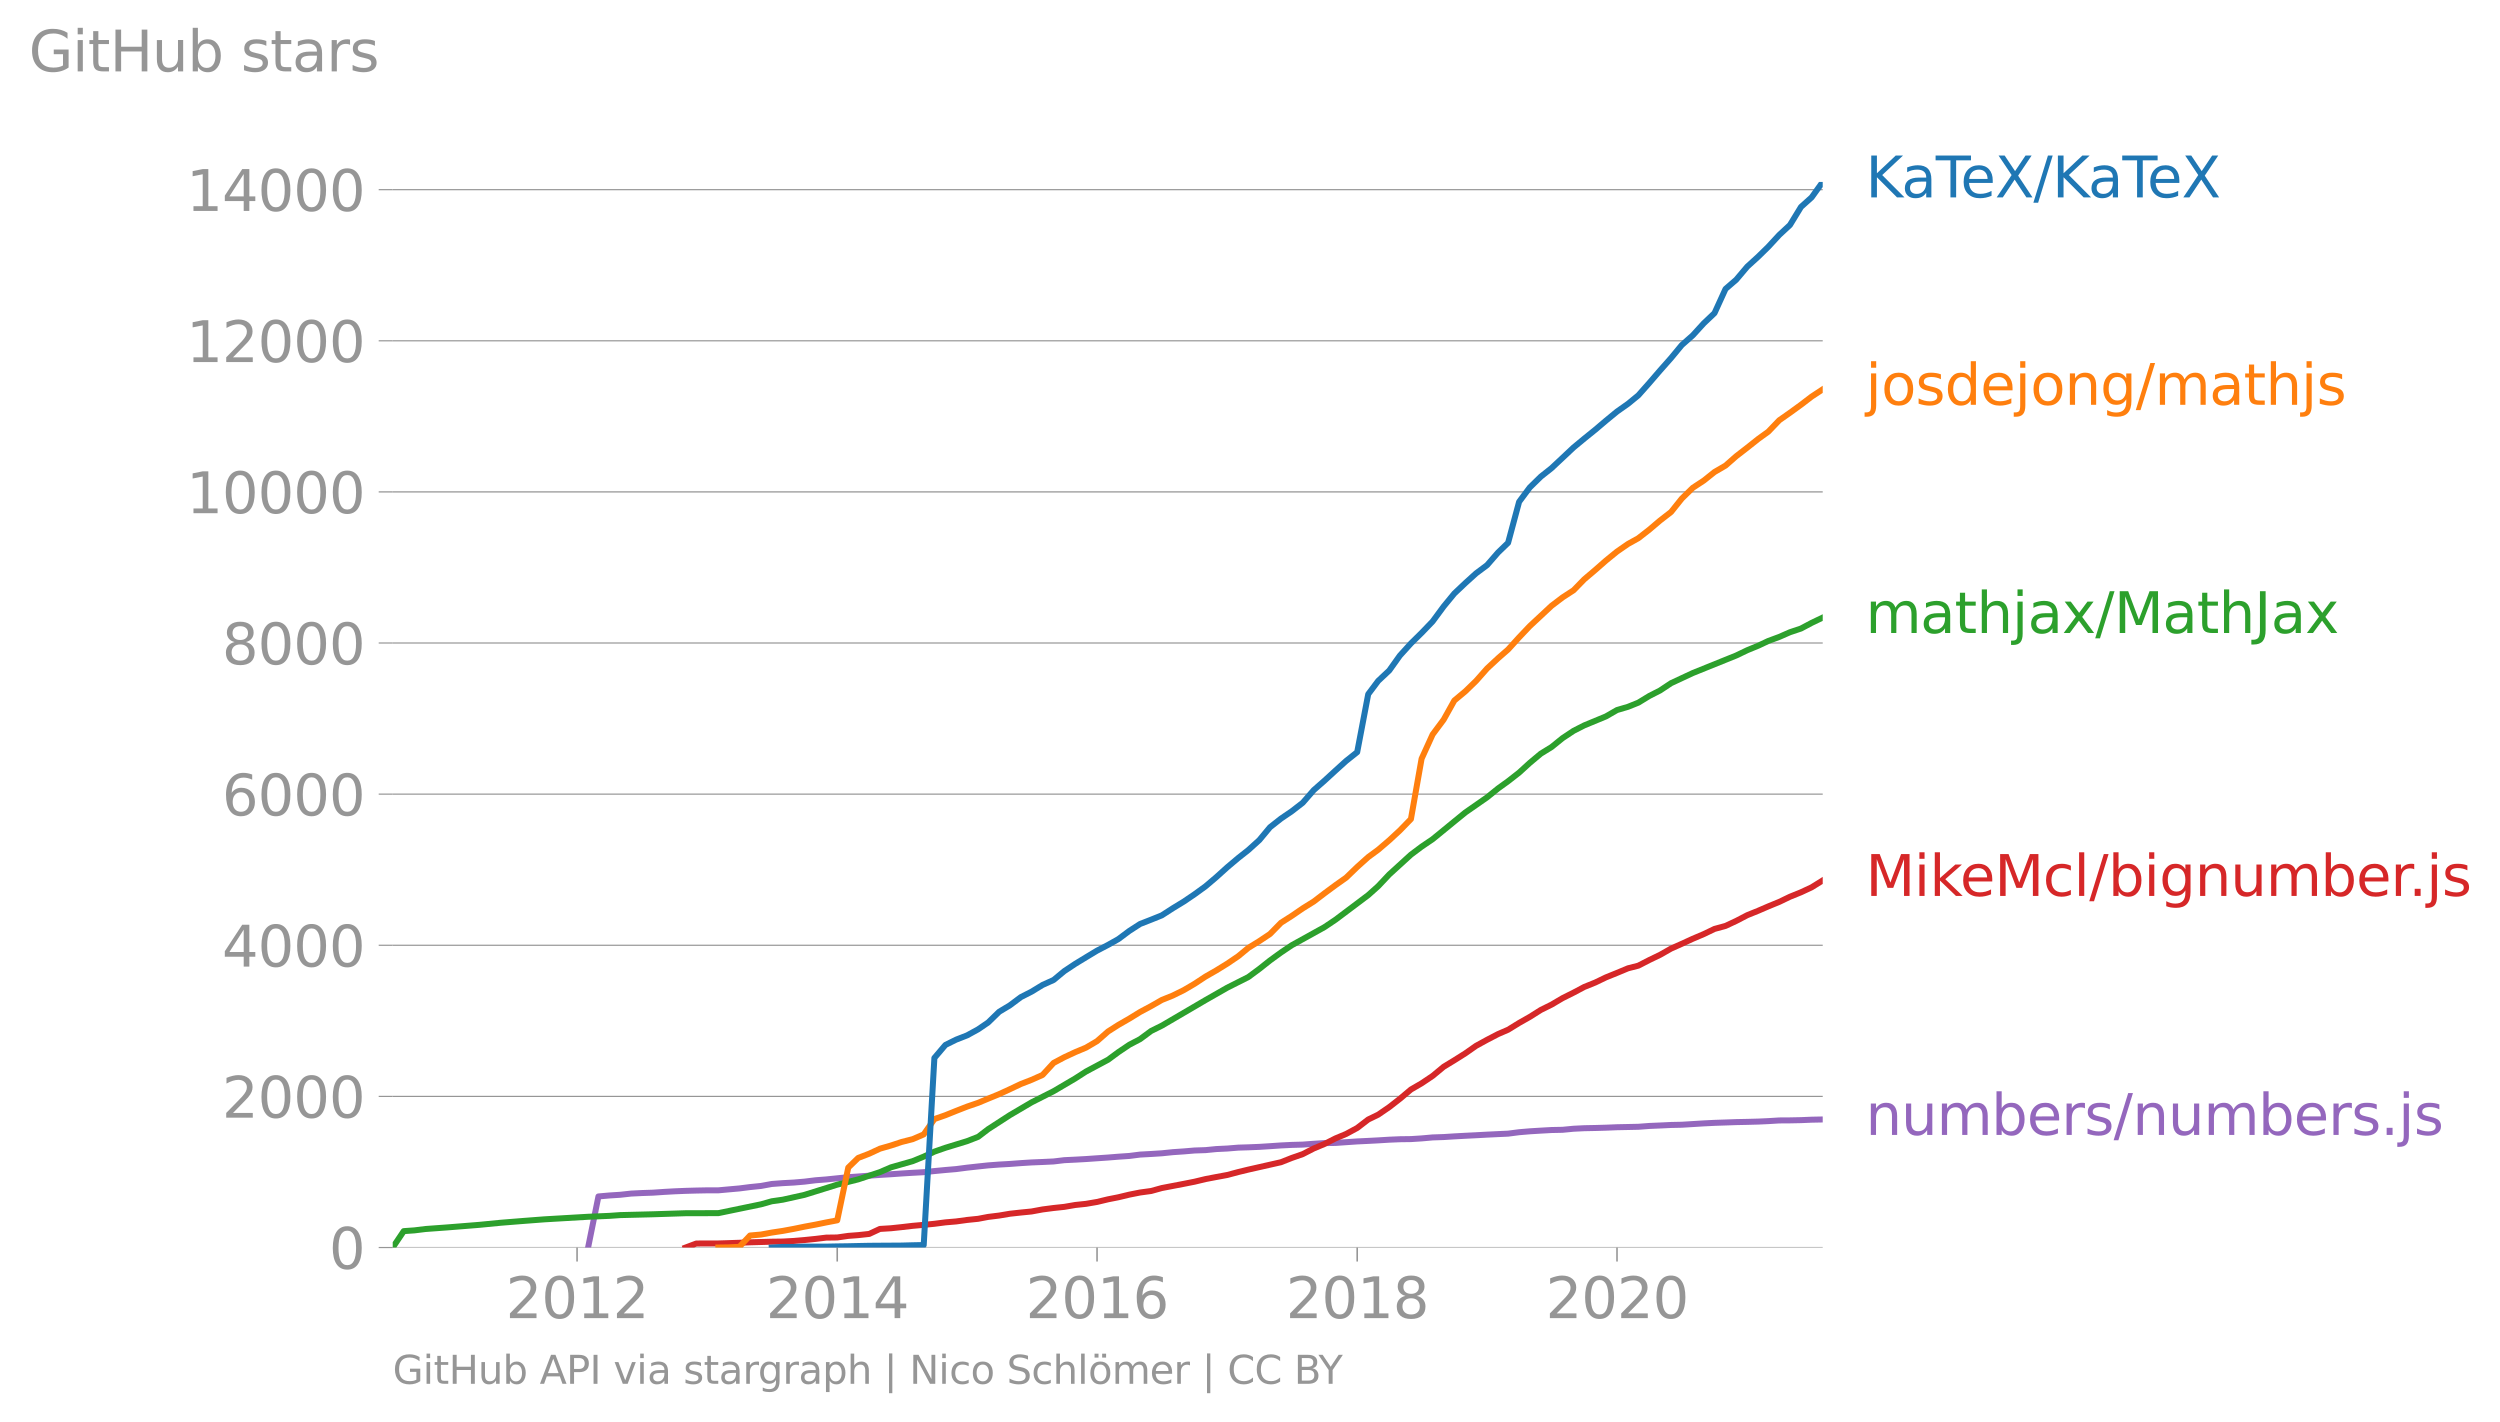 <svg xmlns:xlink="http://www.w3.org/1999/xlink" width="832.441" height="473.433" viewBox="0 0 624.331 355.075" xmlns="http://www.w3.org/2000/svg"><defs><style>*{stroke-linejoin:round;stroke-linecap:butt}</style></defs><g id="figure_1"><path d="M0 355.075h624.33V0H0v355.075z" style="fill:none" id="patch_1"/><g id="axes_1"><path d="M98.073 311.548h357.12V45.436H98.073v266.112z" style="fill:none" id="patch_2"/><g id="matplotlib.axis_1"><g id="xtick_1"><g id="line2d_1"><defs><path id="me1dd61844e" d="M0 0v3.5" style="stroke:#969696;stroke-width:.4"/></defs><use xlink:href="#me1dd61844e" x="144.113" y="311.548" style="fill:#969696;stroke:#969696;stroke-width:.4"/></g><g style="fill:#969696" transform="matrix(.14 0 0 -.14 126.298 329.186)" id="text_1"><defs><path id="DejaVuSans-32" d="M1228 531h2203V0H469v531q359 372 979 998 621 627 780 809 303 340 423 576 121 236 121 464 0 372-261 606-261 235-680 235-297 0-627-103-329-103-704-313v638q381 153 712 231 332 78 607 78 725 0 1156-363 431-362 431-968 0-288-108-546-107-257-392-607-78-91-497-524-418-433-1181-1211z" transform="scale(.016)"/><path id="DejaVuSans-30" d="M2034 4250q-487 0-733-480-245-479-245-1442 0-959 245-1439 246-480 733-480 491 0 736 480 246 480 246 1439 0 963-246 1442-245 480-736 480zm0 500q785 0 1199-621 414-620 414-1801 0-1178-414-1799Q2819-91 2034-91q-784 0-1198 620-414 621-414 1799 0 1181 414 1801 414 621 1198 621z" transform="scale(.016)"/><path id="DejaVuSans-31" d="M794 531h1031v3560L703 3866v575l1116 225h631V531h1031V0H794v531z" transform="scale(.016)"/></defs><use xlink:href="#DejaVuSans-32"/><use xlink:href="#DejaVuSans-30" x="63.623"/><use xlink:href="#DejaVuSans-31" x="127.246"/><use xlink:href="#DejaVuSans-32" x="190.869"/></g></g><g id="xtick_2"><use xlink:href="#me1dd61844e" x="209.084" y="311.548" style="fill:#969696;stroke:#969696;stroke-width:.4" id="line2d_2"/><g style="fill:#969696" transform="matrix(.14 0 0 -.14 191.27 329.186)" id="text_2"><defs><path id="DejaVuSans-34" d="M2419 4116 825 1625h1594v2491zm-166 550h794V1625h666v-525h-666V0h-628v1100H313v609l1940 2957z" transform="scale(.016)"/></defs><use xlink:href="#DejaVuSans-32"/><use xlink:href="#DejaVuSans-30" x="63.623"/><use xlink:href="#DejaVuSans-31" x="127.246"/><use xlink:href="#DejaVuSans-34" x="190.869"/></g></g><g id="xtick_3"><use xlink:href="#me1dd61844e" x="273.967" y="311.548" style="fill:#969696;stroke:#969696;stroke-width:.4" id="line2d_3"/><g style="fill:#969696" transform="matrix(.14 0 0 -.14 256.152 329.186)" id="text_3"><defs><path id="DejaVuSans-36" d="M2113 2584q-425 0-674-291-248-290-248-796 0-503 248-796 249-292 674-292t673 292q248 293 248 796 0 506-248 796-248 291-673 291zm1253 1979v-575q-238 112-480 171-242 60-480 60-625 0-955-422-329-422-376-1275 184 272 462 417 279 145 613 145 703 0 1111-427 408-426 408-1160 0-719-425-1154Q2819-91 2113-91q-810 0-1238 620-428 621-428 1799 0 1106 525 1764t1409 658q238 0 480-47t505-140z" transform="scale(.016)"/></defs><use xlink:href="#DejaVuSans-32"/><use xlink:href="#DejaVuSans-30" x="63.623"/><use xlink:href="#DejaVuSans-31" x="127.246"/><use xlink:href="#DejaVuSans-36" x="190.869"/></g></g><g id="xtick_4"><use xlink:href="#me1dd61844e" x="338.938" y="311.548" style="fill:#969696;stroke:#969696;stroke-width:.4" id="line2d_4"/><g style="fill:#969696" transform="matrix(.14 0 0 -.14 321.123 329.186)" id="text_4"><defs><path id="DejaVuSans-38" d="M2034 2216q-450 0-708-241-257-241-257-662 0-422 257-663 258-241 708-241t709 242q260 243 260 662 0 421-258 662-257 241-711 241zm-631 268q-406 100-633 378-226 279-226 679 0 559 398 884 399 325 1092 325 697 0 1094-325t397-884q0-400-227-679-226-278-629-378 456-106 710-416 255-309 255-755 0-679-414-1042Q2806-91 2034-91q-771 0-1186 362-414 363-414 1042 0 446 256 755 257 310 713 416zm-231 997q0-362 226-565 227-203 636-203 407 0 636 203 230 203 230 565 0 363-230 566-229 203-636 203-409 0-636-203-226-203-226-566z" transform="scale(.016)"/></defs><use xlink:href="#DejaVuSans-32"/><use xlink:href="#DejaVuSans-30" x="63.623"/><use xlink:href="#DejaVuSans-31" x="127.246"/><use xlink:href="#DejaVuSans-38" x="190.869"/></g></g><g id="xtick_5"><use xlink:href="#me1dd61844e" x="403.82" y="311.548" style="fill:#969696;stroke:#969696;stroke-width:.4" id="line2d_5"/><g style="fill:#969696" transform="matrix(.14 0 0 -.14 386.005 329.186)" id="text_5"><use xlink:href="#DejaVuSans-32"/><use xlink:href="#DejaVuSans-30" x="63.623"/><use xlink:href="#DejaVuSans-32" x="127.246"/><use xlink:href="#DejaVuSans-30" x="190.869"/></g></g></g><g id="matplotlib.axis_2"><g id="ytick_1"><path d="M98.073 311.548h357.12" clip-path="url(#pccf1997769)" style="fill:none;stroke:#969696;stroke-width:.3;stroke-linecap:square" id="line2d_6"/><g id="line2d_7"><defs><path id="mfe53168969" d="M0 0h-3.5" style="stroke:#969696;stroke-width:.3"/></defs><use xlink:href="#mfe53168969" x="98.073" y="311.548" style="fill:#969696;stroke:#969696;stroke-width:.3"/></g><use xlink:href="#DejaVuSans-30" style="fill:#969696" transform="matrix(.14 0 0 -.14 82.166 316.867)" id="text_6"/></g><g id="ytick_2"><path d="M98.073 273.807h357.12" clip-path="url(#pccf1997769)" style="fill:none;stroke:#969696;stroke-width:.3;stroke-linecap:square" id="line2d_8"/><use xlink:href="#mfe53168969" x="98.073" y="273.807" style="fill:#969696;stroke:#969696;stroke-width:.3" id="line2d_9"/><g style="fill:#969696" transform="matrix(.14 0 0 -.14 55.443 279.126)" id="text_7"><use xlink:href="#DejaVuSans-32"/><use xlink:href="#DejaVuSans-30" x="63.623"/><use xlink:href="#DejaVuSans-30" x="127.246"/><use xlink:href="#DejaVuSans-30" x="190.869"/></g></g><g id="ytick_3"><path d="M98.073 236.066h357.12" clip-path="url(#pccf1997769)" style="fill:none;stroke:#969696;stroke-width:.3;stroke-linecap:square" id="line2d_10"/><use xlink:href="#mfe53168969" x="98.073" y="236.066" style="fill:#969696;stroke:#969696;stroke-width:.3" id="line2d_11"/><g style="fill:#969696" transform="matrix(.14 0 0 -.14 55.443 241.385)" id="text_8"><use xlink:href="#DejaVuSans-34"/><use xlink:href="#DejaVuSans-30" x="63.623"/><use xlink:href="#DejaVuSans-30" x="127.246"/><use xlink:href="#DejaVuSans-30" x="190.869"/></g></g><g id="ytick_4"><path d="M98.073 198.325h357.12" clip-path="url(#pccf1997769)" style="fill:none;stroke:#969696;stroke-width:.3;stroke-linecap:square" id="line2d_12"/><use xlink:href="#mfe53168969" x="98.073" y="198.325" style="fill:#969696;stroke:#969696;stroke-width:.3" id="line2d_13"/><g style="fill:#969696" transform="matrix(.14 0 0 -.14 55.443 203.644)" id="text_9"><use xlink:href="#DejaVuSans-36"/><use xlink:href="#DejaVuSans-30" x="63.623"/><use xlink:href="#DejaVuSans-30" x="127.246"/><use xlink:href="#DejaVuSans-30" x="190.869"/></g></g><g id="ytick_5"><path d="M98.073 160.584h357.12" clip-path="url(#pccf1997769)" style="fill:none;stroke:#969696;stroke-width:.3;stroke-linecap:square" id="line2d_14"/><use xlink:href="#mfe53168969" x="98.073" y="160.584" style="fill:#969696;stroke:#969696;stroke-width:.3" id="line2d_15"/><g style="fill:#969696" transform="matrix(.14 0 0 -.14 55.443 165.903)" id="text_10"><use xlink:href="#DejaVuSans-38"/><use xlink:href="#DejaVuSans-30" x="63.623"/><use xlink:href="#DejaVuSans-30" x="127.246"/><use xlink:href="#DejaVuSans-30" x="190.869"/></g></g><g id="ytick_6"><path d="M98.073 122.843h357.12" clip-path="url(#pccf1997769)" style="fill:none;stroke:#969696;stroke-width:.3;stroke-linecap:square" id="line2d_16"/><use xlink:href="#mfe53168969" x="98.073" y="122.843" style="fill:#969696;stroke:#969696;stroke-width:.3" id="line2d_17"/><g style="fill:#969696" transform="matrix(.14 0 0 -.14 46.536 128.162)" id="text_11"><use xlink:href="#DejaVuSans-31"/><use xlink:href="#DejaVuSans-30" x="63.623"/><use xlink:href="#DejaVuSans-30" x="127.246"/><use xlink:href="#DejaVuSans-30" x="190.869"/><use xlink:href="#DejaVuSans-30" x="254.492"/></g></g><g id="ytick_7"><path d="M98.073 85.102h357.12" clip-path="url(#pccf1997769)" style="fill:none;stroke:#969696;stroke-width:.3;stroke-linecap:square" id="line2d_18"/><use xlink:href="#mfe53168969" x="98.073" y="85.102" style="fill:#969696;stroke:#969696;stroke-width:.3" id="line2d_19"/><g style="fill:#969696" transform="matrix(.14 0 0 -.14 46.536 90.42)" id="text_12"><use xlink:href="#DejaVuSans-31"/><use xlink:href="#DejaVuSans-32" x="63.623"/><use xlink:href="#DejaVuSans-30" x="127.246"/><use xlink:href="#DejaVuSans-30" x="190.869"/><use xlink:href="#DejaVuSans-30" x="254.492"/></g></g><g id="ytick_8"><path d="M98.073 47.36h357.12" clip-path="url(#pccf1997769)" style="fill:none;stroke:#969696;stroke-width:.3;stroke-linecap:square" id="line2d_20"/><use xlink:href="#mfe53168969" x="98.073" y="47.361" style="fill:#969696;stroke:#969696;stroke-width:.3" id="line2d_21"/><g style="fill:#969696" transform="matrix(.14 0 0 -.14 46.536 52.68)" id="text_13"><use xlink:href="#DejaVuSans-31"/><use xlink:href="#DejaVuSans-34" x="63.623"/><use xlink:href="#DejaVuSans-30" x="127.246"/><use xlink:href="#DejaVuSans-30" x="190.869"/><use xlink:href="#DejaVuSans-30" x="254.492"/></g></g><g style="fill:#969696" transform="matrix(.14 0 0 -.14 7.2 17.838)" id="text_14"><defs><path id="DejaVuSans-47" d="M3809 666v1253H2778v519h1656V434q-365-259-806-392-440-133-940-133-1094 0-1712 639-617 640-617 1780 0 1144 617 1783 618 639 1712 639 456 0 867-113 411-112 758-331v-672q-350 297-744 447t-828 150q-857 0-1287-478-429-478-429-1425 0-944 429-1422 430-478 1287-478 334 0 596 58 263 58 472 180z" transform="scale(.016)"/><path id="DejaVuSans-69" d="M603 3500h575V0H603v3500zm0 1363h575v-729H603v729z" transform="scale(.016)"/><path id="DejaVuSans-74" d="M1172 4494v-994h1184v-447H1172V1153q0-428 117-550t477-122h590V0h-590q-666 0-919 248-253 249-253 905v1900H172v447h422v994h578z" transform="scale(.016)"/><path id="DejaVuSans-48" d="M628 4666h631V2753h2294v1913h631V0h-631v2222H1259V0H628v4666z" transform="scale(.016)"/><path id="DejaVuSans-75" d="M544 1381v2119h575V1403q0-497 193-746 194-248 582-248 465 0 735 297 271 297 271 810v1984h575V0h-575v538q-209-319-486-474-276-155-642-155-603 0-916 375-312 375-312 1097zm1447 2203z" transform="scale(.016)"/><path id="DejaVuSans-62" d="M3116 1747q0 634-261 995t-717 361q-457 0-718-361t-261-995q0-634 261-995t718-361q456 0 717 361t261 995zM1159 2969q182 312 458 463 277 152 661 152 638 0 1036-506 399-506 399-1331T3314 415Q2916-91 2278-91q-384 0-661 152-276 152-458 464V0H581v4863h578V2969z" transform="scale(.016)"/><path id="DejaVuSans-73" d="M2834 3397v-544q-243 125-506 187-262 63-544 63-428 0-642-131t-214-394q0-200 153-314t616-217l197-44q612-131 870-370t258-667q0-488-386-773Q2250-91 1575-91q-281 0-586 55T347 128v594q319-166 628-249 309-82 613-82 406 0 624 139 219 139 219 392 0 234-158 359-157 125-692 241l-200 47q-534 112-772 345-237 233-237 639 0 494 350 762 350 269 994 269 318 0 599-47 282-46 519-140z" transform="scale(.016)"/><path id="DejaVuSans-61" d="M2194 1759q-697 0-966-159t-269-544q0-306 202-486 202-179 548-179 479 0 768 339t289 901v128h-572zm1147 238V0h-575v531q-197-318-491-470T1556-91q-537 0-855 302-317 302-317 808 0 590 395 890 396 300 1180 300h807v57q0 397-261 614t-733 217q-300 0-585-72-284-72-546-216v532q315 122 612 182 297 61 578 61 760 0 1135-394 375-393 375-1193z" transform="scale(.016)"/><path id="DejaVuSans-72" d="M2631 2963q-97 56-211 82-114 27-251 27-488 0-749-317t-261-911V0H581v3500h578v-544q182 319 472 473 291 155 707 155 59 0 131-8 72-7 159-23l3-590z" transform="scale(.016)"/></defs><use xlink:href="#DejaVuSans-47"/><use xlink:href="#DejaVuSans-69" x="77.49"/><use xlink:href="#DejaVuSans-74" x="105.273"/><use xlink:href="#DejaVuSans-48" x="144.482"/><use xlink:href="#DejaVuSans-75" x="219.678"/><use xlink:href="#DejaVuSans-62" x="283.057"/><use xlink:href="#DejaVuSans-20" x="346.533"/><use xlink:href="#DejaVuSans-73" x="378.32"/><use xlink:href="#DejaVuSans-74" x="430.42"/><use xlink:href="#DejaVuSans-61" x="469.629"/><use xlink:href="#DejaVuSans-72" x="530.908"/><use xlink:href="#DejaVuSans-73" x="572.021"/></g></g><path d="m146.868 311.548 2.578-12.757 2.755-.245 2.666-.17 2.756-.302 2.666-.132 2.755-.094 2.756-.189 2.666-.15 2.755-.114 2.667-.076 2.755-.056h2.755l2.489-.227 2.755-.245 2.667-.34 2.755-.283 2.666-.49 2.756-.208 2.755-.15 2.666-.227 2.756-.34 2.666-.208 2.755-.283 2.756-.283 2.488-.17 2.755-.207 2.667-.189 2.755-.17 2.667-.188 2.755-.17 2.755-.151 2.667-.283 2.755-.264 2.666-.227 2.756-.358 2.755-.302 2.488-.264 2.756-.208 2.666-.151 2.755-.208 2.667-.17 2.755-.113 2.755-.132 2.667-.32 2.755-.133 2.666-.15 2.756-.19 2.755-.188 2.578-.208 2.755-.188 2.666-.34 2.755-.15 2.667-.17 2.755-.284 2.755-.189 2.667-.226 2.755-.094 2.667-.264 2.755-.133 2.755-.226 2.489-.076 2.755-.113 2.666-.17 2.756-.188 2.666-.132 2.755-.076 2.756-.207 2.666-.17 2.755-.038 2.667-.189 2.755-.188 2.755-.133 2.489-.132 2.755-.17 2.667-.113 2.755-.037 2.666-.17 2.756-.246 2.755-.094 2.666-.17 2.756-.15 2.666-.133 2.755-.15 2.756-.133 2.488-.113 2.755-.359 2.667-.226 2.755-.17 2.667-.15 2.755-.057 2.755-.265 2.666-.132 2.756-.056 2.666-.076 2.755-.113 2.756-.057 2.577-.056 2.756-.208 2.666-.113 2.755-.132 2.667-.057 2.755-.17 2.755-.17 2.667-.132 2.755-.094 2.666-.094 2.756-.057 2.755-.075 2.488-.114 2.756-.17 2.666-.018 2.755-.057 2.667-.113 2.755-.057" clip-path="url(#pccf1997769)" style="fill:none;stroke:#9467bd;stroke-width:1.5;stroke-linecap:square" id="line2d_22"/><path d="m171.221 311.548 2.667-1 2.755-.02h2.755l2.489-.075 2.755-.094 2.667-.113 2.755-.076 2.666-.075 2.756-.038 2.755-.151 2.666-.226 2.756-.283 2.666-.321 2.755-.038 2.756-.396 2.488-.189 2.755-.302 2.667-1.245 2.755-.17 2.667-.283 2.755-.321 2.755-.245 2.667-.265 2.755-.358 2.666-.227 2.756-.377 2.755-.283 2.488-.472 2.756-.34 2.666-.452 2.755-.302 2.667-.264 2.755-.51 2.755-.358 2.667-.284 2.755-.471 2.666-.283 2.756-.472 2.755-.66 2.578-.51 2.755-.66 2.666-.529 2.755-.377 2.667-.736 2.755-.529 2.755-.528 2.667-.528 2.755-.66 2.667-.51 2.755-.51 2.755-.736 2.489-.604 2.755-.622 2.666-.604 2.756-.623 2.666-1.057 2.755-.962 2.756-1.415 2.666-1.114 2.755-1.396 2.667-1.114 2.755-1.49 2.755-2.114 2.489-1.208 2.755-1.887 2.667-2.075 2.755-2.321 2.666-1.548 2.756-1.85 2.755-2.282 2.666-1.623 2.756-1.736 2.666-1.869 2.755-1.51 2.756-1.433 2.488-1.076 2.755-1.698 2.667-1.51 2.755-1.736 2.667-1.321 2.755-1.623 2.755-1.377 2.666-1.416 2.756-1.113 2.666-1.283 2.755-1.114 2.756-1.15 2.577-.661 2.756-1.416 2.666-1.283 2.755-1.566 2.667-1.189 2.755-1.264 2.755-1.17 2.667-1.283 2.755-.755 2.666-1.246 2.756-1.434 2.755-1.113 2.488-1.076 2.756-1.132 2.666-1.283 2.755-1.114 2.667-1.245 2.755-1.717" clip-path="url(#pccf1997769)" style="fill:none;stroke:#d62728;stroke-width:1.5;stroke-linecap:square" id="line2d_23"/><path d="m98.073 311.548 2.755-4.095 2.667-.189 2.755-.34 5.422-.396 7.999-.641 5.422-.529 5.421-.434 5.422-.415 10.932-.642 5.333-.226 2.666-.189 8.177-.207 8.177-.264 8.177-.02 10.666-2.207 2.666-.755 2.756-.396 5.421-1.208 8.177-2.547 5.244-1.321 5.422-1.812 2.755-1.189 5.422-1.547 2.755-1.132 2.667-1.246 2.755-.962 5.422-1.66 2.755-1.077 2.488-1.905 5.422-3.51 5.422-3.19 5.51-2.792 5.422-3.19 2.666-1.717 5.511-2.943 2.578-1.906 2.755-1.85 2.666-1.396 2.755-2.038 2.667-1.321 10.932-6.397 5.422-3.095 5.244-2.642 2.755-2.038 2.666-2.113 2.756-2 2.666-1.793 8.177-4.53 2.755-1.849 8.177-6.151 2.489-2.227 2.755-2.925 5.422-4.944 2.666-2 2.756-1.868 5.421-4.435 2.756-2.246 5.421-3.774 2.756-2.226 2.488-1.793 2.755-2.151 2.667-2.435 2.755-2.302 2.667-1.642 2.755-2.226 2.755-1.83 2.666-1.36 5.422-2.245 2.755-1.585 2.756-.812 2.577-1.037 2.756-1.68 2.666-1.359 2.755-1.83 5.422-2.529 10.843-4.378 2.756-1.32 2.755-1.133 2.488-1.17 2.756-1.019 2.666-1.17 2.755-.924 2.667-1.416 2.755-1.32h0" clip-path="url(#pccf1997769)" style="fill:none;stroke:#2ca02c;stroke-width:1.5;stroke-linecap:square" id="line2d_24"/><g style="fill:#1f77b4" transform="matrix(.14 0 0 -.14 465.907 49.299)" id="text_15"><defs><path id="DejaVuSans-4b" d="M628 4666h631V2694l2094 1972h813L1850 2491 4331 0h-831L1259 2247V0H628v4666z" transform="scale(.016)"/><path id="DejaVuSans-54" d="M-19 4666h3947v-532H2272V0h-634v4134H-19v532z" transform="scale(.016)"/><path id="DejaVuSans-65" d="M3597 1894v-281H953q38-594 358-905t892-311q331 0 642 81t618 244V178Q3153 47 2828-22t-659-69q-838 0-1327 487-489 488-489 1320 0 859 464 1363 464 505 1252 505 706 0 1117-455 411-454 411-1235zm-575 169q-6 471-264 752-258 282-683 282-481 0-770-272t-333-766l2050 4z" transform="scale(.016)"/><path id="DejaVuSans-58" d="M403 4666h678l1160-1735 1165 1735h678L2584 2425 4184 0h-678L2194 1984 872 0H191l1665 2491L403 4666z" transform="scale(.016)"/><path id="DejaVuSans-2f" d="M1625 4666h531L531-594H0l1625 5260z" transform="scale(.016)"/></defs><use xlink:href="#DejaVuSans-4b"/><use xlink:href="#DejaVuSans-61" x="63.826"/><use xlink:href="#DejaVuSans-54" x="125.105"/><use xlink:href="#DejaVuSans-65" x="169.189"/><use xlink:href="#DejaVuSans-58" x="230.713"/><use xlink:href="#DejaVuSans-2f" x="299.219"/><use xlink:href="#DejaVuSans-4b" x="332.91"/><use xlink:href="#DejaVuSans-61" x="396.736"/><use xlink:href="#DejaVuSans-54" x="458.016"/><use xlink:href="#DejaVuSans-65" x="502.1"/><use xlink:href="#DejaVuSans-58" x="563.623"/></g><g style="fill:#ff7f0e" transform="matrix(.14 0 0 -.14 465.907 101.098)" id="text_16"><defs><path id="DejaVuSans-6a" d="M603 3500h575V-63q0-668-255-968-254-300-820-300h-219v487H38q328 0 446 152Q603-541 603-63v3563zm0 1363h575v-729H603v729z" transform="scale(.016)"/><path id="DejaVuSans-6f" d="M1959 3097q-462 0-731-361t-269-989q0-628 267-989 268-361 733-361 460 0 728 362 269 363 269 988 0 622-269 986-268 364-728 364zm0 487q750 0 1178-488 429-487 429-1349 0-859-429-1349Q2709-91 1959-91q-753 0-1180 489-426 490-426 1349 0 862 426 1349 427 488 1180 488z" transform="scale(.016)"/><path id="DejaVuSans-64" d="M2906 2969v1894h575V0h-575v525q-181-312-458-464-276-152-664-152-634 0-1033 506-398 507-398 1332t398 1331q399 506 1033 506 388 0 664-152 277-151 458-463zM947 1747q0-634 261-995t717-361q456 0 718 361 263 361 263 995t-263 995q-262 361-718 361t-717-361q-261-361-261-995z" transform="scale(.016)"/><path id="DejaVuSans-6e" d="M3513 2113V0h-575v2094q0 497-194 743-194 247-581 247-466 0-735-297-269-296-269-809V0H581v3500h578v-544q207 316 486 472 280 156 646 156 603 0 912-373 310-373 310-1098z" transform="scale(.016)"/><path id="DejaVuSans-67" d="M2906 1791q0 625-258 968-257 344-723 344-462 0-720-344-258-343-258-968 0-622 258-966t720-344q466 0 723 344 258 344 258 966zm575-1357q0-893-397-1329-396-436-1215-436-303 0-572 45t-522 139v559q253-137 500-202 247-66 503-66 566 0 847 295t281 892v285q-178-310-456-463T1784 0Q1141 0 747 490 353 981 353 1791q0 812 394 1302 394 491 1037 491 388 0 666-153t456-462v531h575V434z" transform="scale(.016)"/><path id="DejaVuSans-6d" d="M3328 2828q216 388 516 572t706 184q547 0 844-383 297-382 297-1088V0h-578v2094q0 503-179 746-178 244-543 244-447 0-707-297-259-296-259-809V0h-578v2094q0 506-178 748t-550 242q-441 0-701-298-259-298-259-808V0H581v3500h578v-544q197 322 472 475t653 153q382 0 649-194 267-193 395-562z" transform="scale(.016)"/><path id="DejaVuSans-68" d="M3513 2113V0h-575v2094q0 497-194 743-194 247-581 247-466 0-735-297-269-296-269-809V0H581v4863h578V2956q207 316 486 472 280 156 646 156 603 0 912-373 310-373 310-1098z" transform="scale(.016)"/></defs><use xlink:href="#DejaVuSans-6a"/><use xlink:href="#DejaVuSans-6f" x="27.783"/><use xlink:href="#DejaVuSans-73" x="88.965"/><use xlink:href="#DejaVuSans-64" x="141.064"/><use xlink:href="#DejaVuSans-65" x="204.541"/><use xlink:href="#DejaVuSans-6a" x="266.064"/><use xlink:href="#DejaVuSans-6f" x="293.848"/><use xlink:href="#DejaVuSans-6e" x="355.029"/><use xlink:href="#DejaVuSans-67" x="418.408"/><use xlink:href="#DejaVuSans-2f" x="481.885"/><use xlink:href="#DejaVuSans-6d" x="515.576"/><use xlink:href="#DejaVuSans-61" x="612.988"/><use xlink:href="#DejaVuSans-74" x="674.268"/><use xlink:href="#DejaVuSans-68" x="713.477"/><use xlink:href="#DejaVuSans-6a" x="776.855"/><use xlink:href="#DejaVuSans-73" x="804.639"/></g><g style="fill:#2ca02c" transform="matrix(.14 0 0 -.14 465.907 158.087)" id="text_17"><defs><path id="DejaVuSans-78" d="M3513 3500 2247 1797 3578 0h-678L1881 1375 863 0H184l1360 1831L300 3500h678l928-1247 928 1247h679z" transform="scale(.016)"/><path id="DejaVuSans-4d" d="M628 4666h941l1190-3175 1197 3175h941V0h-616v4097L3078 897h-634L1241 4097V0H628v4666z" transform="scale(.016)"/><path id="DejaVuSans-4a" d="M628 4666h631V325q0-844-320-1225T-91-1281h-240v531h197q418 0 590 235 172 234 172 840v4341z" transform="scale(.016)"/></defs><use xlink:href="#DejaVuSans-6d"/><use xlink:href="#DejaVuSans-61" x="97.412"/><use xlink:href="#DejaVuSans-74" x="158.691"/><use xlink:href="#DejaVuSans-68" x="197.9"/><use xlink:href="#DejaVuSans-6a" x="261.279"/><use xlink:href="#DejaVuSans-61" x="289.063"/><use xlink:href="#DejaVuSans-78" x="350.342"/><use xlink:href="#DejaVuSans-2f" x="409.521"/><use xlink:href="#DejaVuSans-4d" x="443.213"/><use xlink:href="#DejaVuSans-61" x="529.492"/><use xlink:href="#DejaVuSans-74" x="590.771"/><use xlink:href="#DejaVuSans-68" x="629.98"/><use xlink:href="#DejaVuSans-4a" x="693.359"/><use xlink:href="#DejaVuSans-61" x="722.852"/><use xlink:href="#DejaVuSans-78" x="784.131"/></g><g style="fill:#d62728" transform="matrix(.14 0 0 -.14 465.907 223.738)" id="text_18"><defs><path id="DejaVuSans-6b" d="M581 4863h578V1991l1716 1509h734L1753 1863 3688 0h-750L1159 1709V0H581v4863z" transform="scale(.016)"/><path id="DejaVuSans-63" d="M3122 3366v-538q-244 135-489 202t-495 67q-560 0-870-355-309-354-309-995t309-996q310-354 870-354 250 0 495 67t489 202V134Q2881 22 2623-34q-257-57-548-57-791 0-1257 497-465 497-465 1341 0 856 470 1346 471 491 1290 491 265 0 518-55 253-54 491-163z" transform="scale(.016)"/><path id="DejaVuSans-6c" d="M603 4863h575V0H603v4863z" transform="scale(.016)"/><path id="DejaVuSans-2e" d="M684 794h660V0H684v794z" transform="scale(.016)"/></defs><use xlink:href="#DejaVuSans-4d"/><use xlink:href="#DejaVuSans-69" x="86.279"/><use xlink:href="#DejaVuSans-6b" x="114.063"/><use xlink:href="#DejaVuSans-65" x="168.348"/><use xlink:href="#DejaVuSans-4d" x="229.871"/><use xlink:href="#DejaVuSans-63" x="316.15"/><use xlink:href="#DejaVuSans-6c" x="371.131"/><use xlink:href="#DejaVuSans-2f" x="398.914"/><use xlink:href="#DejaVuSans-62" x="432.605"/><use xlink:href="#DejaVuSans-69" x="496.082"/><use xlink:href="#DejaVuSans-67" x="523.865"/><use xlink:href="#DejaVuSans-6e" x="587.342"/><use xlink:href="#DejaVuSans-75" x="650.721"/><use xlink:href="#DejaVuSans-6d" x="714.1"/><use xlink:href="#DejaVuSans-62" x="811.512"/><use xlink:href="#DejaVuSans-65" x="874.988"/><use xlink:href="#DejaVuSans-72" x="936.512"/><use xlink:href="#DejaVuSans-2e" x="968.5"/><use xlink:href="#DejaVuSans-6a" x="1000.287"/><use xlink:href="#DejaVuSans-73" x="1028.07"/></g><g style="fill:#9467bd" transform="matrix(.14 0 0 -.14 465.907 283.425)" id="text_19"><use xlink:href="#DejaVuSans-6e"/><use xlink:href="#DejaVuSans-75" x="63.379"/><use xlink:href="#DejaVuSans-6d" x="126.758"/><use xlink:href="#DejaVuSans-62" x="224.17"/><use xlink:href="#DejaVuSans-65" x="287.646"/><use xlink:href="#DejaVuSans-72" x="349.17"/><use xlink:href="#DejaVuSans-73" x="390.283"/><use xlink:href="#DejaVuSans-2f" x="442.383"/><use xlink:href="#DejaVuSans-6e" x="476.074"/><use xlink:href="#DejaVuSans-75" x="539.453"/><use xlink:href="#DejaVuSans-6d" x="602.832"/><use xlink:href="#DejaVuSans-62" x="700.244"/><use xlink:href="#DejaVuSans-65" x="763.721"/><use xlink:href="#DejaVuSans-72" x="825.244"/><use xlink:href="#DejaVuSans-73" x="866.357"/><use xlink:href="#DejaVuSans-2e" x="918.457"/><use xlink:href="#DejaVuSans-6a" x="950.244"/><use xlink:href="#DejaVuSans-73" x="978.027"/></g><g style="fill:#969696" transform="matrix(.097 0 0 -.097 98.073 345.584)" id="text_20"><defs><path id="DejaVuSans-41" d="m2188 4044-857-2322h1716l-859 2322zm-357 622h716L4325 0h-656l-425 1197H1141L716 0H50l1781 4666z" transform="scale(.016)"/><path id="DejaVuSans-50" d="M1259 4147V2394h794q441 0 681 228 241 228 241 650 0 419-241 647-240 228-681 228h-794zm-631 519h1425q785 0 1186-355 402-355 402-1039 0-691-402-1044-401-353-1186-353h-794V0H628v4666z" transform="scale(.016)"/><path id="DejaVuSans-49" d="M628 4666h631V0H628v4666z" transform="scale(.016)"/><path id="DejaVuSans-76" d="M191 3500h609L1894 563l1094 2937h609L2284 0h-781L191 3500z" transform="scale(.016)"/><path id="DejaVuSans-70" d="M1159 525v-1856H581v4831h578v-531q182 312 458 463 277 152 661 152 638 0 1036-506 399-506 399-1331T3314 415Q2916-91 2278-91q-384 0-661 152-276 152-458 464zm1957 1222q0 634-261 995t-717 361q-457 0-718-361t-261-995q0-634 261-995t718-361q456 0 717 361t261 995z" transform="scale(.016)"/><path id="DejaVuSans-7c" d="M1344 4891v-6400H813v6400h531z" transform="scale(.016)"/><path id="DejaVuSans-4e" d="M628 4666h850L3547 763v3903h612V0h-850L1241 3903V0H628v4666z" transform="scale(.016)"/><path id="DejaVuSans-53" d="M3425 4513v-616q-359 172-678 256-319 85-616 85-515 0-795-200t-280-569q0-310 186-468 186-157 705-254l381-78q706-135 1042-474t336-907q0-679-455-1029Q2797-91 1919-91q-331 0-705 75-373 75-773 222v650q384-215 753-325 369-109 725-109 540 0 834 212 294 213 294 607 0 343-211 537t-692 291l-385 75q-706 140-1022 440-315 300-315 835 0 619 436 975t1201 356q329 0 669-60 341-59 697-177z" transform="scale(.016)"/><path id="DejaVuSans-f6" d="M1959 3097q-462 0-731-361t-269-989q0-628 267-989 268-361 733-361 460 0 728 362 269 363 269 988 0 622-269 986-268 364-728 364zm0 487q750 0 1178-488 429-487 429-1349 0-859-429-1349Q2709-91 1959-91q-753 0-1180 489-426 490-426 1349 0 862 426 1349 427 488 1180 488zm295 1266h634v-631h-634v631zm-1222 0h634v-631h-634v631z" transform="scale(.016)"/><path id="DejaVuSans-43" d="M4122 4306v-665q-319 297-680 443-361 147-767 147-800 0-1225-489t-425-1414q0-922 425-1411t1225-489q406 0 767 147t680 444V359q-331-225-702-338-370-112-782-112-1060 0-1670 648-609 649-609 1771 0 1125 609 1773 610 649 1670 649 418 0 788-111 371-111 696-333z" transform="scale(.016)"/><path id="DejaVuSans-42" d="M1259 2228V519h1013q509 0 754 211 246 211 246 645 0 438-246 645-245 208-754 208H1259zm0 1919V2741h935q462 0 688 173 227 174 227 530 0 353-227 528-226 175-688 175h-935zm-631 519h1613q722 0 1112-300 391-300 391-853 0-429-200-682t-588-315q466-100 724-418 258-317 258-792 0-625-425-966Q3088 0 2303 0H628v4666z" transform="scale(.016)"/><path id="DejaVuSans-59" d="M-13 4666h679l1293-1919 1285 1919h678L2272 2222V0h-634v2222L-13 4666z" transform="scale(.016)"/></defs><use xlink:href="#DejaVuSans-47"/><use xlink:href="#DejaVuSans-69" x="77.49"/><use xlink:href="#DejaVuSans-74" x="105.273"/><use xlink:href="#DejaVuSans-48" x="144.482"/><use xlink:href="#DejaVuSans-75" x="219.678"/><use xlink:href="#DejaVuSans-62" x="283.057"/><use xlink:href="#DejaVuSans-20" x="346.533"/><use xlink:href="#DejaVuSans-41" x="378.32"/><use xlink:href="#DejaVuSans-50" x="446.729"/><use xlink:href="#DejaVuSans-49" x="507.031"/><use xlink:href="#DejaVuSans-20" x="536.523"/><use xlink:href="#DejaVuSans-76" x="568.311"/><use xlink:href="#DejaVuSans-69" x="627.49"/><use xlink:href="#DejaVuSans-61" x="655.273"/><use xlink:href="#DejaVuSans-20" x="716.553"/><use xlink:href="#DejaVuSans-73" x="748.34"/><use xlink:href="#DejaVuSans-74" x="800.439"/><use xlink:href="#DejaVuSans-61" x="839.648"/><use xlink:href="#DejaVuSans-72" x="900.928"/><use xlink:href="#DejaVuSans-67" x="940.291"/><use xlink:href="#DejaVuSans-72" x="1003.768"/><use xlink:href="#DejaVuSans-61" x="1044.881"/><use xlink:href="#DejaVuSans-70" x="1106.16"/><use xlink:href="#DejaVuSans-68" x="1169.637"/><use xlink:href="#DejaVuSans-20" x="1233.016"/><use xlink:href="#DejaVuSans-7c" x="1264.803"/><use xlink:href="#DejaVuSans-20" x="1298.494"/><use xlink:href="#DejaVuSans-4e" x="1330.281"/><use xlink:href="#DejaVuSans-69" x="1405.086"/><use xlink:href="#DejaVuSans-63" x="1432.869"/><use xlink:href="#DejaVuSans-6f" x="1487.85"/><use xlink:href="#DejaVuSans-20" x="1549.031"/><use xlink:href="#DejaVuSans-53" x="1580.818"/><use xlink:href="#DejaVuSans-63" x="1644.295"/><use xlink:href="#DejaVuSans-68" x="1699.275"/><use xlink:href="#DejaVuSans-6c" x="1762.654"/><use xlink:href="#DejaVuSans-f6" x="1790.438"/><use xlink:href="#DejaVuSans-6d" x="1851.619"/><use xlink:href="#DejaVuSans-65" x="1949.031"/><use xlink:href="#DejaVuSans-72" x="2010.555"/><use xlink:href="#DejaVuSans-20" x="2051.668"/><use xlink:href="#DejaVuSans-7c" x="2083.455"/><use xlink:href="#DejaVuSans-20" x="2117.146"/><use xlink:href="#DejaVuSans-43" x="2148.934"/><use xlink:href="#DejaVuSans-43" x="2218.758"/><use xlink:href="#DejaVuSans-20" x="2288.582"/><use xlink:href="#DejaVuSans-42" x="2320.369"/><use xlink:href="#DejaVuSans-59" x="2383.473"/></g><path d="m179.398 311.548 2.489-.038 2.755-.132 2.667-2.83 2.755-.246 2.666-.49 2.756-.416 2.755-.51 2.666-.546 2.756-.51 2.666-.547 2.755-.529 2.756-13.171 2.488-2.416 2.755-1.056 2.667-1.246 2.755-.792 2.667-.887 2.755-.699 2.755-1.188 2.667-3.831 2.755-.962 2.666-1.076 2.756-1.076 2.755-.943 2.488-1.038 2.756-1.132 2.666-1.227 2.755-1.302 2.667-1.038 2.755-1.226 2.755-3 2.667-1.416 2.755-1.283 2.666-1.114 2.756-1.623 2.755-2.415 2.578-1.642 2.755-1.585 2.666-1.642 2.755-1.472 2.667-1.528 2.755-1.113 2.755-1.36 2.667-1.565 2.755-1.812 2.667-1.528 2.755-1.699 2.755-1.868 2.489-2.057 2.755-1.698 2.666-1.774 2.756-2.812 2.666-1.698 2.755-1.887 2.756-1.717 2.666-2.038 2.755-2.038 2.667-1.887 2.755-2.661 2.755-2.472 2.489-1.83 2.755-2.36 2.667-2.471 2.755-2.831 2.666-15.078 2.756-6.057 2.755-3.699 2.666-4.774 2.756-2.302 2.666-2.585 2.755-3.114 2.756-2.566 2.488-2.17 2.755-3.039 2.667-2.811 2.755-2.567 2.667-2.49 2.755-2.095 2.755-1.793 2.666-2.736 2.756-2.34 2.666-2.34 2.755-2.246 2.756-1.906 2.577-1.434 2.756-2.151 2.666-2.264 2.755-2.133 2.667-3.34 2.755-2.698 2.755-1.812 2.667-2.132 2.755-1.604 2.666-2.34 2.756-2.133 2.755-2.189 2.488-1.792 2.756-2.869 2.666-1.868 2.755-2 2.667-2.038 2.755-1.812" clip-path="url(#pccf1997769)" style="fill:none;stroke:#ff7f0e;stroke-width:1.5;stroke-linecap:square" id="line2d_25"/><path d="m192.73 311.548 2.756-.151h2.755l2.666-.076h5.422l2.755-.056 2.756-.038 2.488-.057 2.755-.056 2.667-.02 2.755-.018 2.667-.019 2.755-.075 2.755-.057 2.667-46.723 2.755-3.246 2.666-1.321 2.756-1.076 2.755-1.51 2.488-1.698 2.756-2.68 2.666-1.603 2.755-2.057 2.667-1.359 2.755-1.68 2.755-1.245 2.667-2.208 2.755-1.83 2.666-1.623 2.756-1.66 2.755-1.435 2.578-1.453 2.755-2.057 2.666-1.717 2.755-1.075 2.667-1.076 2.755-1.774 2.755-1.68 2.667-1.81 2.755-2.001 2.667-2.265 2.755-2.49 2.755-2.322 2.489-1.962 2.755-2.491 2.666-3.208 2.756-2.17 2.666-1.812 2.755-2.132 2.756-3.17 2.666-2.34 2.755-2.529 2.667-2.415 2.755-2.19 2.755-14.473 2.489-3.321 2.755-2.585 2.667-3.737 2.755-3.038 2.666-2.623 2.756-2.868 2.755-3.737 2.666-3.245 2.756-2.605 2.666-2.415 2.755-2.057 2.756-3.17 2.488-2.397 2.755-10.246 2.667-3.586 2.755-2.698 2.667-2.114 2.755-2.585 2.755-2.585 2.666-2.208 2.756-2.227 2.666-2.264 2.755-2.265 2.756-1.943 2.577-2.114 2.756-3.114 2.666-3.094 2.755-3.114 2.667-3.227 2.755-2.434 2.755-3.02 2.667-2.528 2.755-6.039 2.666-2.302 2.756-3.264 2.755-2.51 2.488-2.434 2.756-2.982 2.666-2.472 2.755-4.51 2.667-2.397 2.755-3.85" clip-path="url(#pccf1997769)" style="fill:none;stroke:#1f77b4;stroke-width:1.5;stroke-linecap:square" id="line2d_26"/></g></g><defs><clipPath id="pccf1997769"><path d="M98.073 45.436h357.12v266.112H98.073z"/></clipPath></defs></svg>